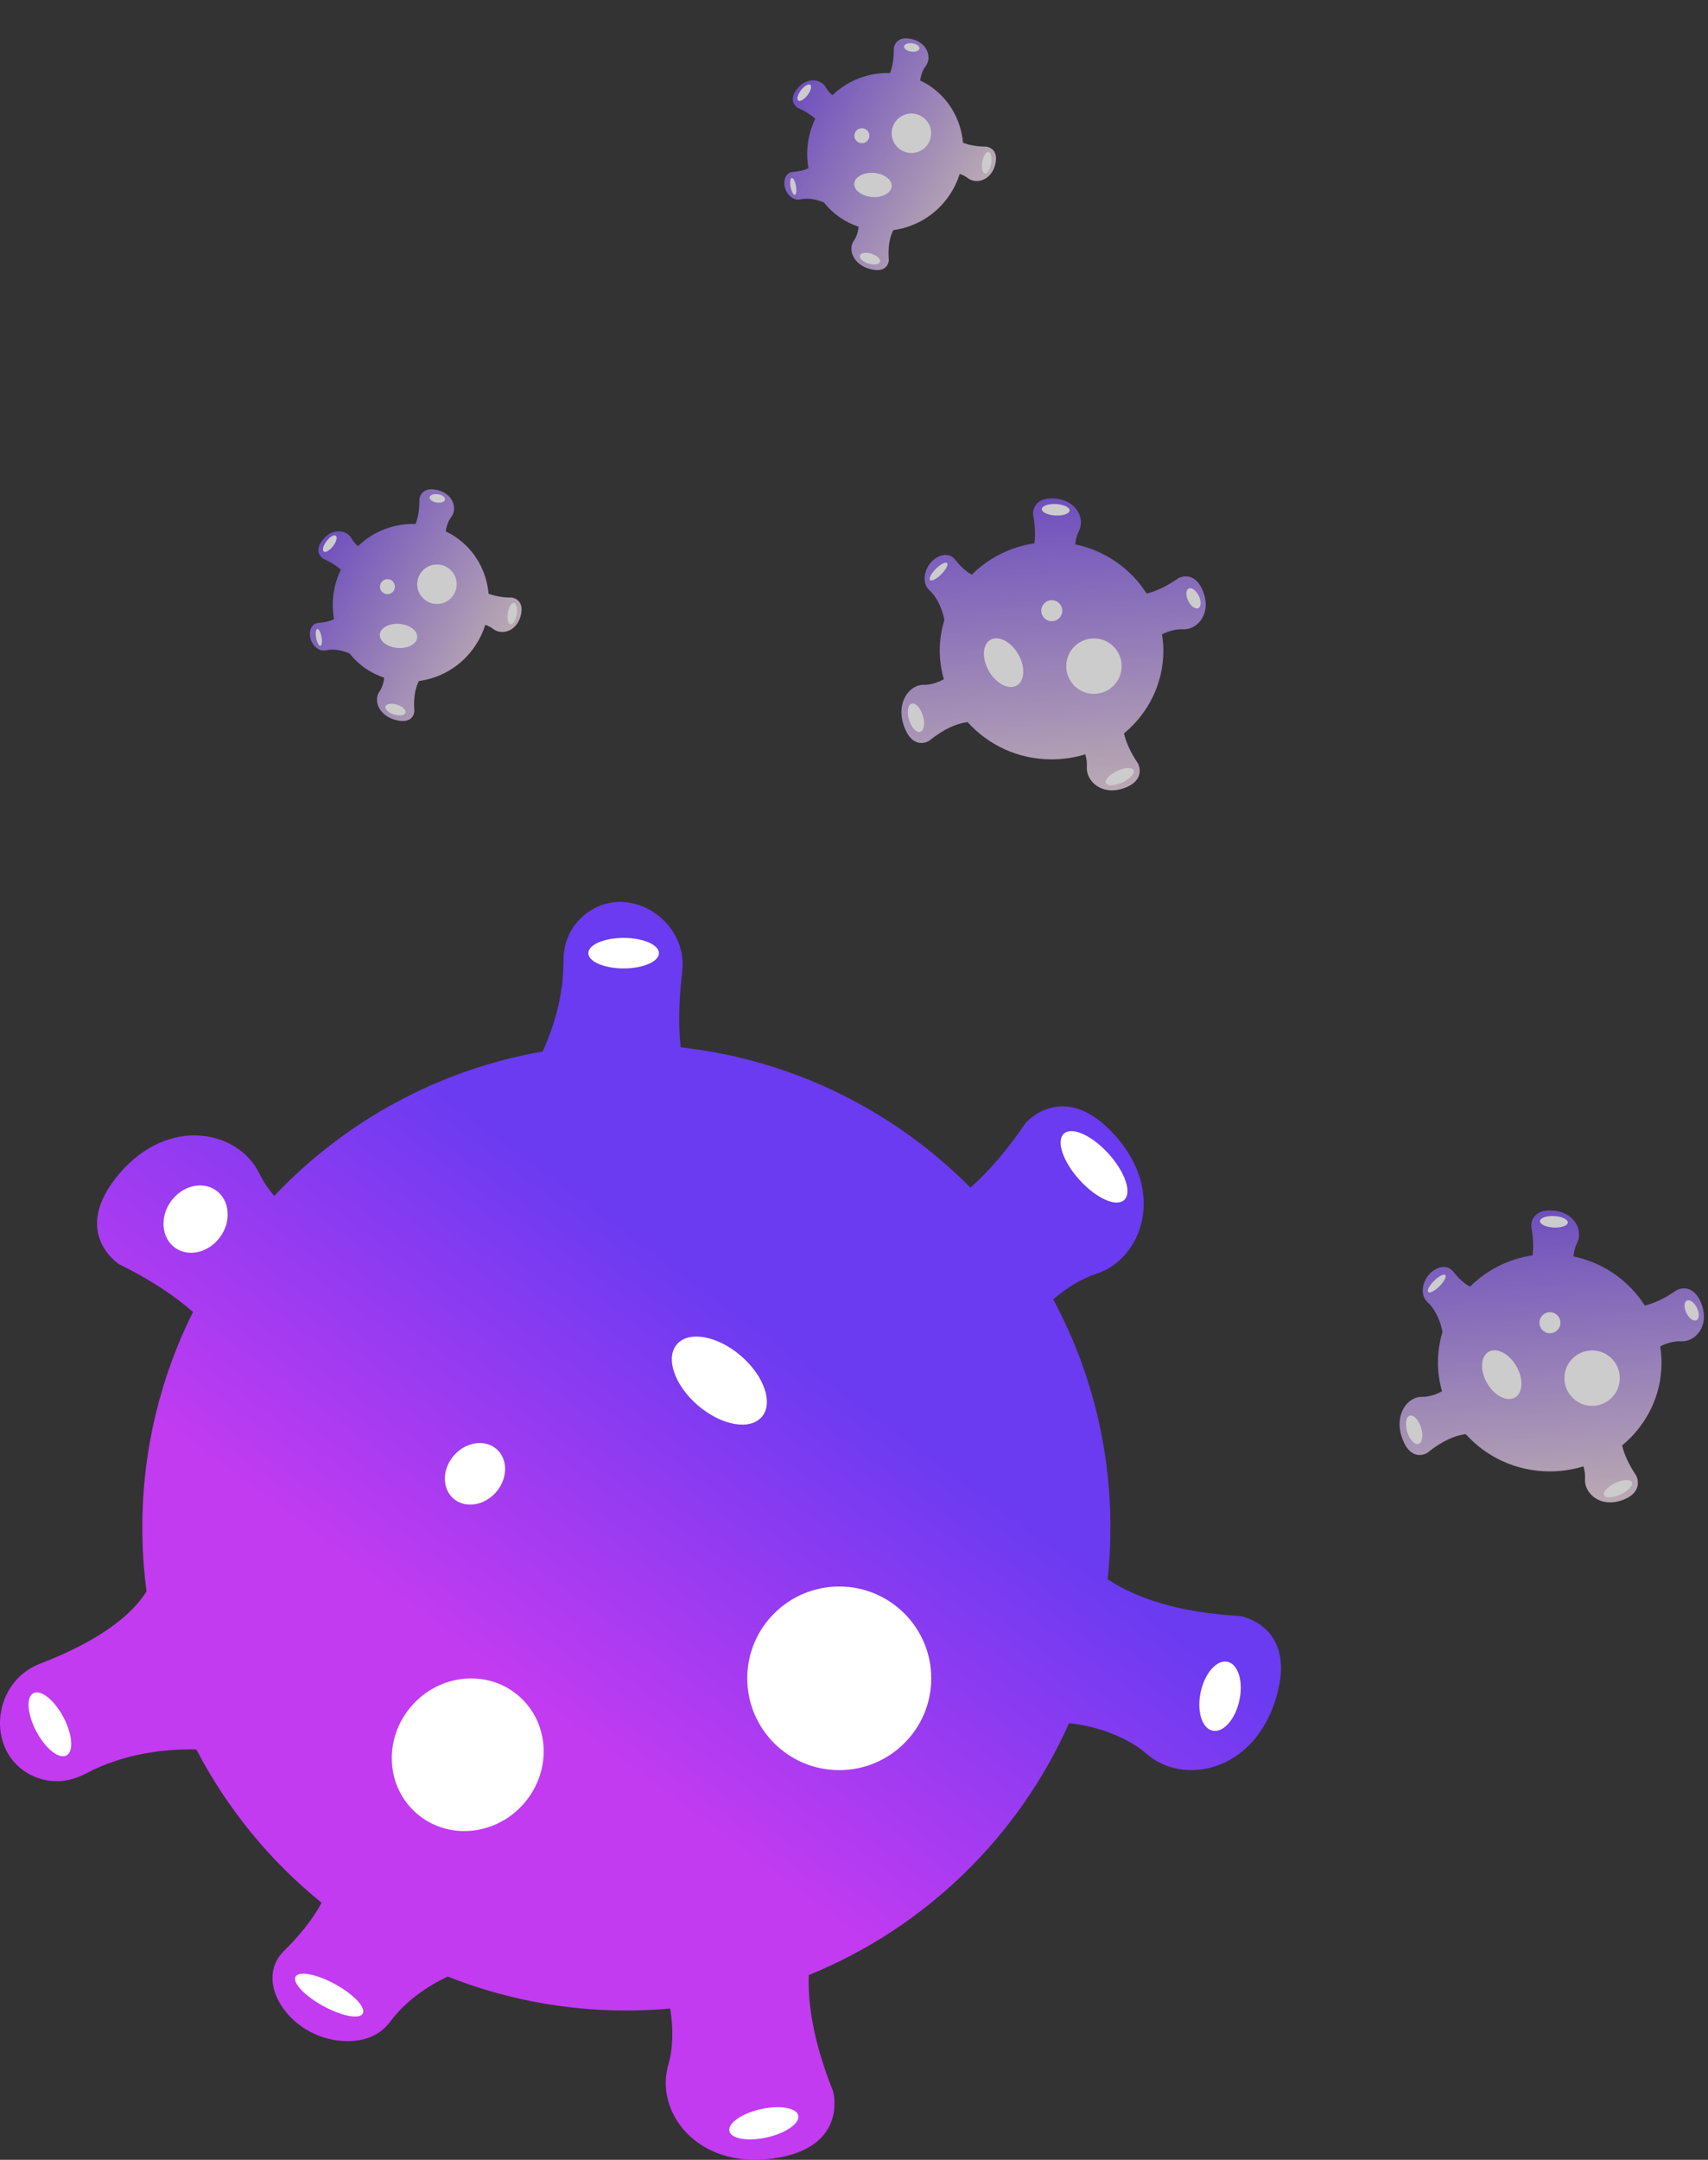 <svg width="72" height="91" viewBox="0 0 72 91" fill="none" xmlns="http://www.w3.org/2000/svg">
<rect x="0" y="0" width="72" height="91" fill="#333333" stroke="none"/>
<path fill-rule="evenodd" clip-rule="evenodd" d="M28.694 44.127C33.452 44.657 37.715 46.818 40.909 50.038C41.656 49.375 42.436 48.491 43.229 47.322C43.229 47.322 44.837 45.427 47.004 47.837C49.17 50.247 48.13 53.061 46.195 53.678C45.635 53.857 44.994 54.232 44.398 54.747C45.937 57.609 46.81 60.88 46.81 64.355C46.81 65.094 46.77 65.823 46.694 66.541C47.866 67.317 49.63 67.941 52.283 68.089C52.283 68.089 54.734 68.492 53.779 71.589C52.816 74.685 49.858 75.234 48.336 73.896C47.631 73.276 46.389 72.737 45.064 72.605C42.928 77.407 38.983 81.23 34.093 83.216C34.048 84.495 34.314 86.105 35.12 88.118C35.12 88.118 35.791 90.511 32.566 90.949C29.341 91.386 27.596 88.941 28.172 87.003C28.36 86.371 28.399 85.516 28.252 84.627C27.644 84.682 27.028 84.71 26.405 84.71C23.743 84.71 21.2 84.201 18.869 83.277C17.984 83.707 17.088 84.318 16.452 85.176C16.013 85.768 15.368 85.999 14.663 85.999C12.325 86.016 10.613 83.537 11.963 82.208C12.567 81.612 13.163 80.91 13.557 80.169C11.382 78.409 9.577 76.21 8.277 73.709C6.96 73.684 5.237 73.871 3.631 74.719C2.832 75.14 2.109 75.123 1.473 74.865C-0.617 73.999 -0.427 70.911 1.688 70.096C3.395 69.441 5.315 68.437 6.177 67.048C6.06 66.167 6 65.268 6 64.355C6 61.093 6.769 58.01 8.136 55.278C7.363 54.6 6.349 53.92 5.024 53.267C5.024 53.267 2.926 51.937 5.024 49.458C7.122 46.988 10.063 47.631 10.94 49.458C11.085 49.759 11.295 50.077 11.559 50.39C14.514 47.266 18.448 45.074 22.873 44.304C23.354 43.254 23.752 41.952 23.752 40.52C23.752 39.62 24.105 38.985 24.638 38.547C26.384 37.106 29.032 38.719 28.757 40.966C28.635 41.976 28.578 43.092 28.694 44.127Z" fill="url(#paint0_linear)"/>
<path d="M9.292 52.102C9.766 51.433 9.681 50.56 9.103 50.153C8.525 49.746 7.672 49.959 7.198 50.628C6.724 51.298 6.809 52.17 7.387 52.578C7.965 52.985 8.818 52.772 9.292 52.102Z" fill="white"/>
<path d="M47.387 50.563C47.726 50.258 47.432 49.384 46.731 48.611C46.031 47.837 45.189 47.458 44.85 47.763C44.512 48.068 44.806 48.942 45.507 49.715C46.207 50.488 47.049 50.868 47.387 50.563Z" fill="white"/>
<path d="M52.246 71.643C52.419 70.842 52.194 70.114 51.744 70.017C51.293 69.92 50.788 70.491 50.615 71.293C50.442 72.094 50.667 72.822 51.117 72.918C51.567 73.015 52.073 72.444 52.246 71.643Z" fill="white"/>
<path d="M32.333 90.056C33.134 89.874 33.723 89.461 33.649 89.133C33.574 88.805 32.864 88.686 32.063 88.868C31.261 89.05 30.672 89.463 30.747 89.791C30.822 90.119 31.532 90.237 32.333 90.056Z" fill="white"/>
<path d="M26.289 40.803C27.111 40.803 27.777 40.515 27.777 40.16C27.777 39.805 27.111 39.517 26.289 39.517C25.467 39.517 24.801 39.805 24.801 40.16C24.801 40.515 25.467 40.803 26.289 40.803Z" fill="white"/>
<path d="M35.378 74.582C37.52 74.582 39.256 72.85 39.256 70.714C39.256 68.577 37.52 66.845 35.378 66.845C33.236 66.845 31.5 68.577 31.5 70.714C31.5 72.85 33.236 74.582 35.378 74.582Z" fill="white"/>
<path d="M32.112 59.699C32.61 59.12 32.213 57.966 31.226 57.121C30.238 56.276 29.034 56.06 28.536 56.639C28.038 57.218 28.435 58.372 29.423 59.217C30.41 60.062 31.615 60.278 32.112 59.699Z" fill="white"/>
<path d="M20.917 62.863C21.415 62.284 21.418 61.472 20.924 61.049C20.43 60.627 19.626 60.753 19.128 61.332C18.631 61.911 18.627 62.723 19.121 63.146C19.615 63.568 20.419 63.441 20.917 62.863Z" fill="white"/>
<path d="M22.099 75.972C23.28 74.598 23.171 72.572 21.855 71.446C20.54 70.32 18.516 70.521 17.335 71.895C16.154 73.268 16.262 75.294 17.578 76.42C18.894 77.546 20.918 77.345 22.099 75.972Z" fill="white"/>
<path d="M2.799 73.964C3.114 73.797 3.057 73.076 2.673 72.351C2.289 71.627 1.722 71.174 1.407 71.341C1.092 71.507 1.149 72.229 1.533 72.953C1.917 73.677 2.484 74.13 2.799 73.964Z" fill="white"/>
<path d="M15.292 84.838C15.432 84.584 14.911 84.031 14.129 83.602C13.346 83.173 12.599 83.03 12.459 83.283C12.32 83.537 12.841 84.09 13.623 84.519C14.405 84.948 15.153 85.091 15.292 84.838Z" fill="white"/>
<g opacity="0.75">
<path d="M50.715 24.92C50.353 23.988 49.68 24.356 49.68 24.356C49.157 24.724 48.714 24.92 48.334 25.006C47.673 23.965 46.597 23.2 45.326 22.936C45.349 22.723 45.401 22.527 45.476 22.384C45.752 21.86 45.389 21.061 44.44 21.003C43.491 20.946 43.549 21.67 43.549 21.67C43.641 22.165 43.647 22.562 43.606 22.89C42.577 23.045 41.657 23.523 40.966 24.213C40.696 24.069 40.455 23.822 40.253 23.569C39.885 23.108 39.057 23.557 38.982 24.282C38.959 24.506 39.011 24.707 39.178 24.868C39.551 25.213 39.73 25.725 39.81 26.116C39.684 26.525 39.615 26.962 39.615 27.411C39.615 27.83 39.678 28.233 39.787 28.618C39.5 28.779 39.189 28.86 38.959 28.854C38.332 28.831 37.74 29.608 38.119 30.626C38.499 31.638 39.16 31.218 39.16 31.218C39.816 30.689 40.357 30.476 40.788 30.424C41.651 31.385 42.916 31.995 44.331 31.995C44.826 31.995 45.303 31.92 45.752 31.782C45.804 31.972 45.827 32.15 45.815 32.299C45.769 32.921 46.459 33.547 47.397 33.202C48.334 32.857 47.978 32.179 47.978 32.179C47.644 31.684 47.466 31.264 47.38 30.902C48.398 30.062 49.042 28.808 49.042 27.411C49.042 27.175 49.019 26.95 48.984 26.726C49.283 26.577 49.6 26.502 49.841 26.513C50.474 26.559 51.084 25.858 50.715 24.92Z" fill="url(#paint1_linear)"/>
<path d="M50.516 25.624C50.638 25.564 50.646 25.33 50.534 25.102C50.421 24.874 50.231 24.739 50.108 24.799C49.986 24.86 49.978 25.093 50.09 25.321C50.203 25.549 50.393 25.685 50.516 25.624Z" fill="white"/>
<path d="M38.794 30.835C38.955 30.785 39.004 30.479 38.903 30.151C38.802 29.824 38.59 29.598 38.429 29.647C38.268 29.697 38.22 30.003 38.32 30.331C38.421 30.659 38.633 30.884 38.794 30.835Z" fill="white"/>
<path d="M47.316 32.965C47.638 32.814 47.849 32.584 47.787 32.452C47.725 32.319 47.414 32.334 47.092 32.485C46.77 32.636 46.559 32.866 46.62 32.998C46.682 33.13 46.994 33.115 47.316 32.965Z" fill="white"/>
<path d="M45.09 21.51C45.096 21.376 44.84 21.255 44.516 21.237C44.193 21.22 43.925 21.314 43.918 21.448C43.911 21.581 44.167 21.703 44.491 21.72C44.814 21.737 45.082 21.643 45.09 21.51Z" fill="white"/>
<path d="M46.114 29.234C46.759 29.234 47.282 28.711 47.282 28.066C47.282 27.421 46.759 26.899 46.114 26.899C45.469 26.899 44.947 27.421 44.947 28.066C44.947 28.711 45.469 29.234 46.114 29.234Z" fill="white"/>
<path d="M44.337 26.174C44.581 26.174 44.78 25.976 44.78 25.731C44.78 25.486 44.581 25.288 44.337 25.288C44.092 25.288 43.894 25.486 43.894 25.731C43.894 25.976 44.092 26.174 44.337 26.174Z" fill="white"/>
<path d="M42.861 28.882C43.202 28.685 43.23 28.095 42.923 27.564C42.617 27.033 42.092 26.762 41.751 26.959C41.41 27.156 41.382 27.746 41.688 28.277C41.995 28.808 42.52 29.079 42.861 28.882Z" fill="white"/>
<path d="M39.679 24.196C39.877 23.998 39.986 23.787 39.923 23.724C39.86 23.661 39.649 23.77 39.451 23.968C39.253 24.166 39.144 24.377 39.207 24.44C39.27 24.503 39.481 24.393 39.679 24.196Z" fill="white"/>
</g>
<g opacity="0.75">
<path d="M71.716 54.92C71.353 53.988 70.68 54.356 70.68 54.356C70.157 54.724 69.714 54.92 69.334 55.006C68.673 53.965 67.597 53.2 66.326 52.936C66.349 52.723 66.401 52.527 66.476 52.384C66.752 51.86 66.389 51.061 65.44 51.003C64.491 50.946 64.549 51.67 64.549 51.67C64.641 52.165 64.647 52.562 64.606 52.89C63.577 53.045 62.657 53.523 61.966 54.213C61.696 54.069 61.455 53.822 61.253 53.569C60.885 53.108 60.057 53.557 59.982 54.282C59.959 54.506 60.011 54.707 60.178 54.868C60.551 55.213 60.73 55.725 60.81 56.116C60.684 56.525 60.615 56.962 60.615 57.411C60.615 57.83 60.678 58.233 60.787 58.618C60.5 58.779 60.189 58.86 59.959 58.854C59.332 58.831 58.74 59.608 59.119 60.626C59.499 61.638 60.16 61.218 60.16 61.218C60.816 60.689 61.357 60.476 61.788 60.424C62.651 61.385 63.916 61.995 65.331 61.995C65.826 61.995 66.303 61.92 66.752 61.782C66.804 61.972 66.827 62.15 66.815 62.299C66.769 62.921 67.459 63.547 68.397 63.202C69.334 62.857 68.978 62.179 68.978 62.179C68.644 61.684 68.466 61.264 68.379 60.902C69.398 60.062 70.042 58.808 70.042 57.411C70.042 57.175 70.019 56.95 69.984 56.726C70.283 56.577 70.6 56.502 70.841 56.513C71.474 56.559 72.084 55.858 71.716 54.92Z" fill="url(#paint2_linear)"/>
<path d="M71.516 55.624C71.638 55.564 71.646 55.33 71.534 55.102C71.421 54.874 71.231 54.739 71.109 54.799C70.986 54.859 70.978 55.093 71.09 55.321C71.203 55.549 71.393 55.685 71.516 55.624Z" fill="white"/>
<path d="M59.794 60.835C59.955 60.785 60.004 60.479 59.903 60.151C59.802 59.824 59.59 59.598 59.429 59.647C59.268 59.697 59.22 60.003 59.32 60.331C59.421 60.659 59.633 60.884 59.794 60.835Z" fill="white"/>
<path d="M68.316 62.965C68.638 62.814 68.849 62.584 68.787 62.452C68.725 62.319 68.414 62.334 68.092 62.485C67.769 62.636 67.558 62.866 67.621 62.998C67.683 63.13 67.994 63.115 68.316 62.965Z" fill="white"/>
<path d="M66.09 51.51C66.097 51.376 65.84 51.255 65.516 51.237C65.193 51.22 64.925 51.315 64.918 51.448C64.911 51.581 65.167 51.703 65.491 51.72C65.814 51.737 66.082 51.643 66.09 51.51Z" fill="white"/>
<path d="M67.114 59.234C67.759 59.234 68.282 58.711 68.282 58.066C68.282 57.421 67.759 56.899 67.114 56.899C66.469 56.899 65.947 57.421 65.947 58.066C65.947 58.711 66.469 59.234 67.114 59.234Z" fill="white"/>
<path d="M65.337 56.174C65.582 56.174 65.78 55.976 65.78 55.731C65.78 55.486 65.582 55.288 65.337 55.288C65.092 55.288 64.894 55.486 64.894 55.731C64.894 55.976 65.092 56.174 65.337 56.174Z" fill="white"/>
<path d="M63.861 58.882C64.202 58.685 64.23 58.095 63.923 57.564C63.617 57.033 63.092 56.762 62.751 56.959C62.41 57.156 62.382 57.746 62.688 58.277C62.995 58.808 63.52 59.079 63.861 58.882Z" fill="white"/>
<path d="M60.679 54.196C60.877 53.998 60.986 53.787 60.923 53.724C60.86 53.661 60.649 53.77 60.451 53.968C60.253 54.166 60.144 54.377 60.207 54.44C60.27 54.503 60.481 54.394 60.679 54.196Z" fill="white"/>
</g>
<g opacity="0.75">
<path d="M18.427 20.645C17.734 20.483 17.679 21.026 17.679 21.026C17.684 21.482 17.62 21.821 17.518 22.078C16.64 22.047 15.757 22.371 15.09 23.011C14.974 22.911 14.88 22.802 14.826 22.7C14.63 22.327 14.014 22.218 13.598 22.752C13.181 23.286 13.63 23.544 13.63 23.544C13.958 23.69 14.193 23.846 14.369 24.002C14.046 24.669 13.955 25.402 14.082 26.085C13.889 26.186 13.646 26.228 13.416 26.245C12.998 26.275 12.928 26.943 13.323 27.279C13.445 27.383 13.585 27.433 13.746 27.4C14.1 27.32 14.472 27.421 14.734 27.532C14.923 27.771 15.152 27.987 15.415 28.168C15.662 28.337 15.924 28.462 16.194 28.554C16.173 28.787 16.095 29.002 15.999 29.135C15.733 29.494 15.95 30.155 16.701 30.342C17.448 30.527 17.468 29.97 17.468 29.97C17.422 29.371 17.515 28.968 17.658 28.694C18.57 28.574 19.438 28.077 20.008 27.246C20.208 26.956 20.356 26.645 20.456 26.326C20.588 26.372 20.702 26.43 20.785 26.497C21.132 26.775 21.778 26.622 21.953 25.932C22.128 25.243 21.586 25.179 21.586 25.179C21.161 25.175 20.843 25.111 20.595 25.015C20.512 24.079 20.036 23.195 19.215 22.632C19.076 22.537 18.936 22.46 18.79 22.39C18.823 22.154 18.906 21.938 19.01 21.801C19.292 21.448 19.126 20.807 18.427 20.645Z" fill="url(#paint3_linear)"/>
<path d="M18.76 21.046C18.774 20.95 18.64 20.851 18.461 20.825C18.282 20.8 18.125 20.857 18.111 20.953C18.097 21.049 18.231 21.148 18.411 21.174C18.59 21.2 18.746 21.143 18.76 21.046Z" fill="white"/>
<path d="M17.096 30.03C17.132 29.916 16.972 29.764 16.738 29.691C16.505 29.618 16.287 29.651 16.251 29.766C16.215 29.88 16.375 30.032 16.609 30.105C16.842 30.178 17.06 30.145 17.096 30.03Z" fill="white"/>
<path d="M21.781 25.884C21.822 25.634 21.773 25.418 21.67 25.401C21.567 25.384 21.451 25.573 21.409 25.823C21.368 26.073 21.418 26.289 21.52 26.306C21.623 26.323 21.74 26.134 21.781 25.884Z" fill="white"/>
<path d="M14.157 22.575C14.081 22.517 13.906 22.619 13.766 22.802C13.625 22.985 13.573 23.18 13.648 23.238C13.723 23.296 13.898 23.194 14.039 23.011C14.179 22.828 14.232 22.633 14.157 22.575Z" fill="white"/>
<path d="M19.106 25.086C19.366 24.707 19.269 24.19 18.891 23.93C18.512 23.67 17.994 23.766 17.734 24.145C17.474 24.524 17.571 25.041 17.95 25.301C18.328 25.561 18.846 25.465 19.106 25.086Z" fill="white"/>
<path d="M16.593 24.897C16.691 24.753 16.655 24.557 16.511 24.458C16.367 24.36 16.171 24.396 16.072 24.54C15.974 24.683 16.01 24.88 16.154 24.978C16.298 25.077 16.494 25.04 16.593 24.897Z" fill="white"/>
<path d="M17.588 26.855C17.61 26.575 17.274 26.321 16.839 26.287C16.404 26.253 16.033 26.452 16.011 26.732C15.99 27.012 16.325 27.266 16.76 27.3C17.195 27.334 17.566 27.135 17.588 26.855Z" fill="white"/>
<path d="M13.553 26.835C13.517 26.639 13.437 26.49 13.375 26.501C13.312 26.513 13.291 26.681 13.328 26.877C13.364 27.073 13.444 27.222 13.507 27.21C13.569 27.199 13.59 27.031 13.553 26.835Z" fill="white"/>
</g>
<g opacity="0.75">
<path d="M38.427 1.645C37.734 1.483 37.679 2.026 37.679 2.026C37.684 2.482 37.62 2.821 37.518 3.079C36.64 3.047 35.757 3.371 35.09 4.011C34.974 3.911 34.88 3.802 34.826 3.7C34.63 3.327 34.014 3.218 33.598 3.752C33.181 4.286 33.63 4.544 33.63 4.544C33.958 4.69 34.193 4.846 34.369 5.002C34.046 5.669 33.955 6.402 34.082 7.085C33.889 7.186 33.646 7.228 33.416 7.245C32.998 7.275 32.928 7.943 33.323 8.279C33.446 8.383 33.585 8.433 33.746 8.4C34.1 8.32 34.472 8.421 34.734 8.532C34.923 8.771 35.152 8.987 35.416 9.168C35.662 9.337 35.924 9.462 36.194 9.554C36.173 9.787 36.095 10.002 35.999 10.135C35.733 10.494 35.95 11.155 36.701 11.342C37.448 11.527 37.468 10.97 37.468 10.97C37.422 10.371 37.515 9.968 37.658 9.694C38.57 9.574 39.438 9.077 40.008 8.246C40.208 7.955 40.356 7.645 40.456 7.326C40.588 7.372 40.702 7.43 40.785 7.497C41.132 7.775 41.778 7.622 41.953 6.932C42.129 6.243 41.586 6.179 41.586 6.179C41.161 6.175 40.843 6.111 40.595 6.015C40.512 5.079 40.036 4.195 39.215 3.632C39.077 3.537 38.935 3.46 38.79 3.39C38.822 3.154 38.906 2.938 39.01 2.801C39.292 2.448 39.126 1.807 38.427 1.645Z" fill="url(#paint4_linear)"/>
<path d="M38.76 2.046C38.774 1.95 38.64 1.851 38.461 1.825C38.282 1.8 38.125 1.857 38.111 1.953C38.097 2.049 38.231 2.148 38.411 2.174C38.59 2.2 38.746 2.143 38.76 2.046Z" fill="white"/>
<path d="M37.096 11.03C37.132 10.916 36.972 10.764 36.738 10.691C36.505 10.618 36.287 10.651 36.251 10.766C36.215 10.88 36.376 11.032 36.609 11.105C36.842 11.178 37.06 11.145 37.096 11.03Z" fill="white"/>
<path d="M41.781 6.884C41.822 6.634 41.773 6.417 41.67 6.401C41.567 6.384 41.45 6.573 41.409 6.823C41.368 7.073 41.418 7.289 41.52 7.306C41.623 7.323 41.74 7.134 41.781 6.884Z" fill="white"/>
<path d="M34.157 3.575C34.081 3.517 33.906 3.618 33.766 3.802C33.625 3.985 33.573 4.18 33.648 4.238C33.723 4.296 33.898 4.194 34.039 4.011C34.179 3.828 34.232 3.633 34.157 3.575Z" fill="white"/>
<path d="M39.106 6.086C39.366 5.707 39.269 5.19 38.891 4.93C38.512 4.67 37.994 4.766 37.734 5.145C37.474 5.524 37.571 6.041 37.95 6.301C38.328 6.561 38.846 6.465 39.106 6.086Z" fill="white"/>
<path d="M36.593 5.897C36.691 5.753 36.655 5.557 36.511 5.458C36.367 5.359 36.171 5.396 36.072 5.54C35.974 5.683 36.01 5.88 36.154 5.978C36.298 6.077 36.494 6.04 36.593 5.897Z" fill="white"/>
<path d="M37.588 7.855C37.61 7.575 37.275 7.321 36.839 7.287C36.404 7.253 36.033 7.452 36.011 7.732C35.99 8.012 36.325 8.266 36.76 8.3C37.195 8.334 37.566 8.135 37.588 7.855Z" fill="white"/>
<path d="M33.553 7.835C33.517 7.639 33.437 7.49 33.375 7.501C33.312 7.513 33.291 7.681 33.328 7.877C33.364 8.073 33.444 8.222 33.507 8.21C33.569 8.199 33.59 8.031 33.553 7.835Z" fill="white"/>
</g>
<defs>
<linearGradient id="paint0_linear" x1="23.667" y1="72.852" x2="34.902" y2="57.648" gradientUnits="userSpaceOnUse">
<stop stop-color="#C23BF1"/>
<stop offset="1" stop-color="#6A3BF1"/>
</linearGradient>
<linearGradient id="paint1_linear" x1="43.756" y1="17.999" x2="45.028" y2="36.53" gradientUnits="userSpaceOnUse">
<stop stop-color="#6A3BF1"/>
<stop offset="1" stop-color="#FFEFD8"/>
</linearGradient>
<linearGradient id="paint2_linear" x1="64.756" y1="47.999" x2="66.028" y2="66.53" gradientUnits="userSpaceOnUse">
<stop stop-color="#6A3BF1"/>
<stop offset="1" stop-color="#FFEFD8"/>
</linearGradient>
<linearGradient id="paint3_linear" x1="11.558" y1="21.943" x2="22.952" y2="28.665" gradientUnits="userSpaceOnUse">
<stop stop-color="#6A3BF1"/>
<stop offset="1" stop-color="#FFEFD8"/>
</linearGradient>
<linearGradient id="paint4_linear" x1="31.558" y1="2.943" x2="42.952" y2="9.665" gradientUnits="userSpaceOnUse">
<stop stop-color="#6A3BF1"/>
<stop offset="1" stop-color="#FFEFD8"/>
</linearGradient>
</defs>
</svg>

